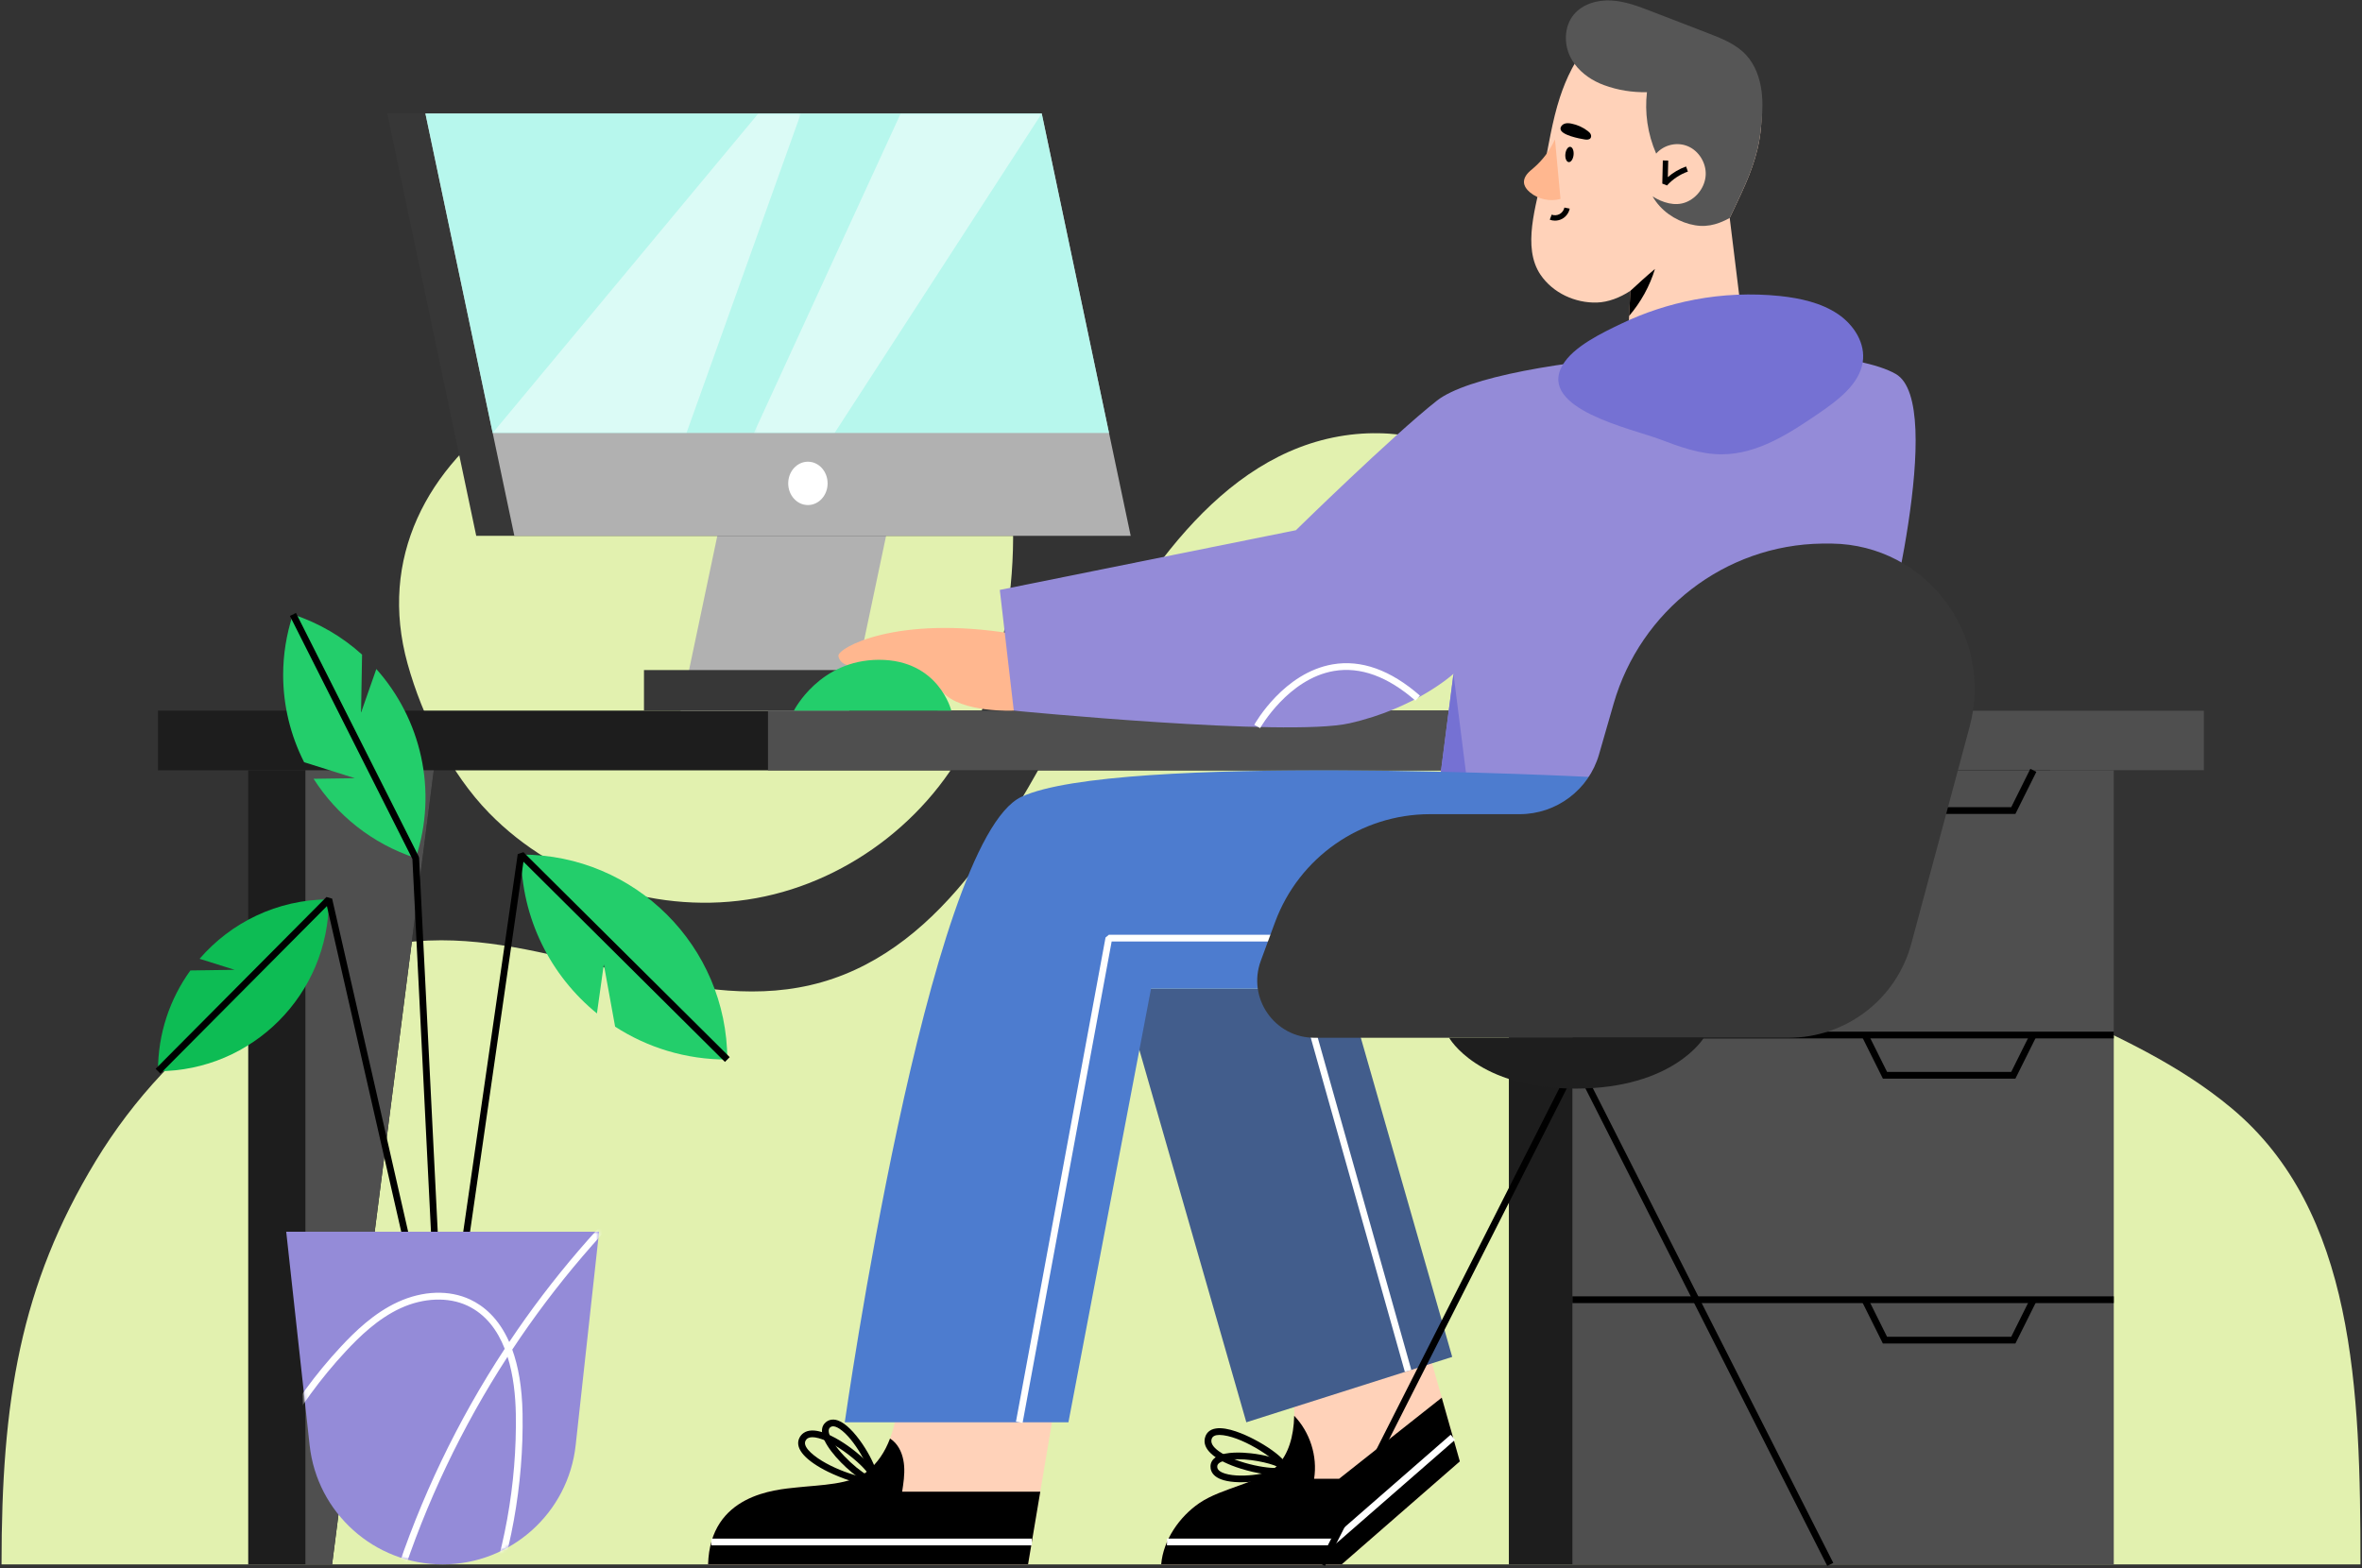 <svg width="747" height="496" viewBox="0 0 747 496" fill="none" xmlns="http://www.w3.org/2000/svg">
<rect x="0" y="0" width="747" height="496" fill="#333333" stroke="none"/>
<path d="M247.694 96.861C252.694 96.214 257.62 95.817 262.415 95.697C281.98 95.211 301.193 100.29 310.321 119.182C325.448 150.49 322.453 197.656 308.721 229.06C296.388 257.265 269.44 278.592 239.154 284.111C208.867 289.63 176.129 279.179 154.64 257.136C142.47 244.651 133.558 226.708 128.909 210.001C119.618 176.599 135.079 147.735 162.718 129.037C186.077 113.236 218.182 100.682 247.694 96.861Z" fill="#E2F1AF"/>
<path d="M0.483 494.87C0.483 443.158 6.345 406.712 30.256 367.278C54.169 327.844 95.067 297.465 139.538 297.441C180.256 297.423 220.719 321.953 259.998 310.661C298.764 299.518 321.104 258.19 340.426 221.127C359.746 184.064 385.408 143.738 425.194 137.763C463.314 132.038 498.396 161.06 521.847 193.186C545.298 225.312 563.235 262.972 593.782 287.632C627.445 314.805 672.487 322.808 705.733 350.542C744.726 383.069 746.515 439.667 746.515 494.87" fill="#E2F1AF"/>
<path d="M697.031 243.682H49.971V224.791H697.031V243.682Z" fill="#1D1D1D"/>
<path d="M697.031 243.682H242.882V224.791H697.031V243.682Z" fill="#4F4F4F"/>
<path d="M137.182 243.682L105.029 494.87H78.504V243.682H137.182Z" fill="#1D1D1D"/>
<path d="M137.182 243.682L105.029 494.87H96.591V243.682H137.182Z" fill="#4F4F4F"/>
<path d="M648.401 494.87H477.192V243.682H648.401V494.87Z" fill="#1D1D1D"/>
<path d="M668.495 494.87H497.286V243.682H668.495V494.87Z" fill="#4F4F4F"/>
<path d="M668.495 328.479H497.286V326.346H668.495V328.479Z" fill="black"/>
<path d="M668.495 412.207H497.286V410.075H668.495V412.207Z" fill="black"/>
<path d="M637.383 341.203H595.479L588.848 327.886L590.757 326.936L596.799 339.071H636.065L642.107 326.936L644.016 327.886L637.383 341.203Z" fill="black"/>
<path d="M637.383 257.474H595.479L588.848 244.157L590.757 243.207L596.799 255.342H636.065L642.107 243.207L644.016 244.157L637.383 257.474Z" fill="black"/>
<path d="M637.383 425.001H595.479L588.848 411.682L590.757 410.733L596.799 422.868H636.065L642.107 410.733L644.016 411.682L637.383 425.001Z" fill="black"/>
<path d="M215.213 224.792H268.588L280.933 166.172H227.557L215.213 224.792Z" fill="#B1B1B1"/>
<path d="M345.533 169.496H150.611L122.479 35.9H317.4L345.533 169.496Z" fill="#373737"/>
<path d="M357.59 169.496H162.67L155.817 136.965L134.536 35.9H329.457L350.737 136.965L357.59 169.496Z" fill="#B1B1B1"/>
<path d="M350.738 136.964H155.816L134.537 35.899H329.457L350.738 136.964Z" fill="#B7F7ED"/>
<path d="M261.737 152.907C261.737 156.694 258.948 159.763 255.508 159.763C252.067 159.763 249.278 156.694 249.278 152.907C249.278 149.12 252.067 146.051 255.508 146.051C258.948 146.051 261.737 149.12 261.737 152.907Z" fill="white"/>
<path d="M296.501 224.791H203.663V211.962H296.501V224.791Z" fill="#373737"/>
<mask id="mask0_13_137" style="mask-type:luminance" maskUnits="userSpaceOnUse" x="155" y="35" width="99" height="102">
<path d="M155.816 35.9H253.278V136.963H155.816V35.9Z" fill="white"/>
</mask>
<g mask="url(#mask0_13_137)">
<g opacity="0.5">
<path d="M239.834 35.899L155.815 136.964H217.107L253.279 35.899H239.834Z" fill="white"/>
</g>
</g>
<mask id="mask1_13_137" style="mask-type:luminance" maskUnits="userSpaceOnUse" x="238" y="35" width="92" height="102">
<path d="M238.427 35.9H329.458V136.963H238.427V35.9Z" fill="white"/>
</mask>
<g mask="url(#mask1_13_137)">
<g opacity="0.5">
<path d="M238.427 136.964L284.846 35.899H329.457L263.947 136.964" fill="white"/>
</g>
</g>
<path d="M320.616 224.792C320.616 224.792 304.137 225.596 298.151 218.965L267.987 210.38C267.987 210.38 265.556 209.923 265.154 207.511C264.751 205.1 283.239 194.347 320.616 200.528" fill="#FFB78F"/>
<path d="M251.079 224.792C251.079 224.792 259.124 208.717 278.015 208.717C296.903 208.717 300.861 224.792 300.861 224.792" fill="#23CE6B"/>
<path d="M556.823 41.29C556.803 41.493 556.779 41.696 556.753 41.899C556.701 42.356 556.637 42.812 556.567 43.264C556.547 43.417 556.521 43.574 556.492 43.728C556.467 43.905 556.438 44.079 556.405 44.253C556.363 44.502 556.318 44.746 556.272 44.992C556.226 45.236 556.177 45.481 556.127 45.725C556.028 46.21 555.921 46.694 555.808 47.181C554.02 54.82 550.354 61.869 547.034 68.958L553.022 117.705L514.271 118.265L515.223 99.934L515.637 91.989C515.634 91.992 515.622 91.997 515.618 92.001C512.305 94.174 508.584 95.599 505.019 95.703C498.154 95.897 491.124 92.688 487.207 86.92C481.288 78.203 485.818 65.008 488.02 54.484C489.754 46.189 490.854 38.373 493.341 30.777C494.324 27.768 495.522 24.796 497.064 21.841C497.11 21.746 497.159 21.65 497.211 21.555C497.444 21.12 497.69 20.68 497.946 20.25C497.951 20.238 497.96 20.224 497.968 20.212C500.235 16.374 503.269 12.793 507.228 10.566C512.389 7.665 519.179 7.146 524.96 7.629C536.931 8.623 549.943 12.772 554.733 24.155C555.551 26.089 556.136 28.108 556.516 30.177C557.185 33.795 557.234 37.564 556.823 41.29Z" fill="#FFD2B9"/>
<path d="M523.393 85.084C521.737 90.53 518.915 95.6 515.221 99.935L515.636 91.99C515.632 91.994 515.622 91.999 515.619 92.002C518.169 89.668 520.696 87.321 523.393 85.084Z" fill="black"/>
<path d="M491.772 44.063C490.23 47.504 487.927 50.602 485.074 53.071C484.359 53.69 483.607 54.273 483.001 55.002C482.397 55.728 481.944 56.629 481.957 57.574C481.978 58.873 482.86 60.002 483.853 60.838C486.48 63.042 490.218 63.851 493.521 62.928" fill="#FFB78F"/>
<path d="M556.823 41.29C556.803 41.493 556.779 41.696 556.753 41.899C556.701 42.356 556.637 42.812 556.567 43.264C556.547 43.417 556.521 43.574 556.492 43.728C556.467 43.905 556.438 44.079 556.405 44.253C556.363 44.502 556.318 44.746 556.272 44.992C556.226 45.236 556.177 45.481 556.127 45.725C556.028 46.21 555.921 46.694 555.808 47.181C554.02 54.82 550.354 61.869 547.034 68.958C542.773 71.271 539.054 72.15 534.371 70.891C529.695 69.633 525.238 66.658 522.649 62.135C525.796 64.108 529.718 65.351 533.214 63.964C536.703 62.579 539.27 59.068 539.441 55.313C539.61 51.562 537.317 47.79 533.878 46.294C530.428 44.792 526.242 45.766 523.775 48.593C522.412 45.481 521.478 42.189 520.997 38.831C520.537 35.636 520.487 32.378 520.861 29.17C516.128 29.232 511.729 28.553 507.281 26.927C503.659 25.605 500.28 23.346 498.004 20.267C497.994 20.25 497.98 20.229 497.968 20.212C497.466 19.528 497.023 18.806 496.642 18.044C494.527 13.813 494.689 8.316 497.69 4.655C500.481 1.252 505.191 -0.086 509.588 0.158C513.981 0.399 518.171 2.002 522.275 3.586C528.243 5.887 534.209 8.187 540.176 10.491C544.508 12.162 548.998 13.936 552.168 17.332C555.082 20.456 556.586 24.692 557.118 28.937C557.171 29.365 557.217 29.788 557.252 30.206C557.577 33.957 557.234 37.468 556.823 41.29Z" fill="#565656"/>
<path d="M527.198 58.67L525.714 58.076L525.881 50.754L527.587 50.793L527.466 56.029C529.158 54.563 531.122 53.415 533.234 52.663L533.807 54.27C531.286 55.167 529 56.689 527.198 58.67Z" fill="black"/>
<path d="M491.774 69.794C491.214 69.794 490.658 69.697 490.131 69.503L490.728 67.904C491.547 68.21 492.494 68.136 493.256 67.71C494.02 67.283 494.58 66.517 494.752 65.659L496.426 65.993C496.156 67.336 495.283 68.534 494.087 69.201C493.382 69.593 492.577 69.794 491.774 69.794Z" fill="black"/>
<path d="M497.655 48.994C497.522 50.328 496.831 51.35 496.114 51.279C495.396 51.205 494.923 50.066 495.06 48.732C495.195 47.398 495.884 46.376 496.602 46.447C497.319 46.521 497.79 47.66 497.655 48.994Z" fill="black"/>
<path d="M501.183 44.116C501.84 44.218 502.637 44.232 503.022 43.693C503.283 43.33 503.249 42.813 503.045 42.414C502.84 42.014 502.49 41.711 502.135 41.436C500.627 40.273 498.846 39.466 496.976 39.102C496.277 38.964 495.538 38.891 494.861 39.111C494.182 39.333 493.58 39.909 493.522 40.621C493.348 42.721 499.708 43.886 501.183 44.116Z" fill="black"/>
<path d="M595.183 205.903C595.183 205.903 615.92 127.652 599.535 118.29C577.028 105.428 473.337 111.86 454.449 126.729C440.379 137.805 409.837 167.723 409.837 167.723L316.194 186.611L320.616 224.792C320.616 224.792 407.024 233.233 426.718 228.811C447.799 224.079 459.672 213.138 459.672 213.138L454.048 256.945H584.664" fill="#948BD8"/>
<path d="M459.673 213.138L465.142 256.409H454.108L459.673 213.138Z" fill="#7571D3"/>
<path d="M333.332 446.076L328.995 471.862L325.129 494.871H223.938C224.562 472.597 245.432 471.232 251.89 470.535C259.527 469.711 268.983 469.676 274.108 465.585C277.564 462.825 279.903 459.234 281.478 455.048C282.438 452.509 283.119 449.756 283.597 446.83L333.332 446.076Z" fill="#FFD2B9"/>
<path d="M328.996 471.862L325.128 494.869H223.939C224.561 472.598 245.432 471.233 251.891 470.535C259.527 469.709 268.984 469.677 274.109 465.584C277.565 462.826 279.904 459.235 281.479 455.048C282.077 455.43 282.628 455.889 283.111 456.416C284.911 458.385 285.755 461.115 285.943 463.807C286.132 466.5 285.723 469.196 285.314 471.862H328.996Z" fill="black"/>
<path d="M254.756 455.742C254.112 456.945 255.297 458.443 256.406 459.487C261.662 464.436 273.236 467.979 275.242 467.363C275.041 466.623 273.557 464.412 269.675 461.213C265.864 458.071 261.829 455.723 258.882 454.932C255.655 454.067 254.978 455.329 254.756 455.742ZM274.505 469.513C270.522 469.513 263.532 466.495 260.649 464.948C254.013 461.389 251.254 457.762 252.876 454.734C253.4 453.758 254.495 452.579 256.732 452.509C260.47 452.4 265.4 455.44 268.009 457.269C271.854 459.963 275.249 463.17 276.655 465.439C276.936 465.893 277.794 467.28 277.183 468.418C276.764 469.201 275.791 469.513 274.505 469.513Z" fill="black"/>
<path d="M262.503 451.564C261.925 452.07 261.945 453.048 262.563 454.474C264.784 459.604 273.023 466.539 275.278 467.015C275.227 464.792 270.269 455.085 265.485 451.956C263.522 450.675 262.756 451.343 262.503 451.564ZM275.564 469.169C274.502 469.169 273.031 468.473 271.069 467.059C268.865 465.471 266.371 463.175 264.394 460.911C259.973 455.856 258.805 451.966 261.101 449.96C261.833 449.318 263.099 448.685 264.96 449.322C270.054 451.059 276.433 461.759 277.284 466.075C277.376 466.54 277.658 467.965 276.766 468.745C276.443 469.026 276.046 469.169 275.564 469.169Z" fill="black"/>
<path d="M326.321 488.846H224.965V486.714H326.321V488.846Z" fill="white"/>
<path d="M461.682 462.286L424.307 494.871H367.236C367.88 487.139 373.004 479.786 379.293 475.484C386.528 470.535 398.444 469.156 403.854 463.738C407.435 460.154 409.158 454.428 409.3 447.853C409.4 443.44 408.781 438.648 407.536 433.859L452.499 429.908L455.964 442.121L461.682 462.286Z" fill="#FFD2B9"/>
<path d="M461.682 462.286L424.307 494.871H367.236C367.88 487.139 373.004 479.786 379.293 475.484C386.528 470.535 398.444 469.156 403.854 463.738C407.435 460.154 409.158 454.428 409.3 447.853C414.254 452.997 416.738 460.623 415.596 467.785H423.502L455.964 442.121L461.682 462.286Z" fill="black"/>
<path d="M421.493 488.846H369.067V486.713H421.094L458.772 453.852L460.173 455.459L422.194 488.585L421.493 488.846Z" fill="white"/>
<path d="M385.662 453.916C384.353 453.916 383.543 454.3 383.243 455.057C382.748 456.306 383.499 457.659 385.478 459.078C391.264 463.232 403.063 465.048 404.917 464.131C404.187 462.209 394.042 454.977 386.877 454.006C386.433 453.947 386.029 453.916 385.662 453.916ZM402.809 466.498C398.883 466.498 393.148 465.005 389.528 463.572C382.866 460.936 379.931 457.635 381.26 454.272C381.629 453.343 382.501 452.171 384.575 451.864C388.224 451.321 393.588 453.737 396.464 455.223C400.769 457.447 404.583 460.187 406.178 462.199C406.487 462.589 407.427 463.773 406.965 464.943C406.525 466.061 404.929 466.498 402.809 466.498Z" fill="black"/>
<path d="M391.541 461.6C389.977 461.6 388.494 461.741 387.235 462.079C385.746 462.482 384.978 463.084 384.963 463.874C384.953 464.244 384.927 465.37 387.42 466.134C393.012 467.847 403.055 465.755 404.688 464.372C403.454 463.324 397.007 461.6 391.541 461.6ZM392.502 468.882C392.285 468.882 392.074 468.881 391.865 468.876C383.905 468.688 382.788 465.631 382.83 463.824C382.851 462.91 383.231 461.627 384.924 460.701C387.774 459.143 392.833 459.423 395.593 459.726C399.739 460.187 403.616 461.212 405.474 462.345C406.47 462.951 406.965 463.647 406.946 464.413C406.876 467.448 397.845 468.882 392.502 468.882Z" fill="black"/>
<path d="M354.777 312.771L394.164 449.913L459.272 429.23L425.929 312.771" fill="#425D8C"/>
<path d="M444.292 433.95L408.512 306.86L410.565 306.28L446.345 433.37L444.292 433.95Z" fill="white"/>
<path d="M502.676 245.773C502.676 245.773 352.768 238.13 323.027 252.068C293.287 266.008 267.163 449.913 267.163 449.913H337.897L364.021 312.771H447.857" fill="#4D7CCF"/>
<path d="M323.402 450.106L321.305 449.717L349.634 296.567L350.683 295.694H484.177V297.826H351.57L323.402 450.106Z" fill="white"/>
<path d="M562.851 93.629C569.366 94.321 575.963 95.792 581.194 99.303C586.424 102.814 590.053 108.708 589.089 114.64C587.948 121.663 581.127 126.716 574.824 131.014C565.784 137.176 555.873 143.623 544.697 143.712C537.768 143.768 531.206 141.332 524.86 138.935C516.074 135.617 486.303 129.332 494.128 115.58C497.506 109.641 506.614 105.332 512.857 102.336C520.114 98.854 527.898 96.312 535.889 94.792C544.79 93.1 553.883 92.723 562.851 93.629Z" fill="#7571D3"/>
<path d="M398.527 230.321L396.667 229.28C397.043 228.61 406.037 212.819 421.454 210.158C430.487 208.598 439.774 211.923 449.053 220.042L447.648 221.646C438.877 213.972 430.187 210.815 421.817 212.26C407.391 214.749 398.616 230.166 398.527 230.321Z" fill="white"/>
<path d="M622.924 229.814C630.685 200.924 609.213 172.315 579.302 171.951C578.817 171.946 578.326 171.943 577.831 171.943C577.318 171.943 576.808 171.946 576.299 171.951C545.571 172.34 518.819 193.077 510.32 222.609L505.703 238.649C502.482 249.839 492.245 257.548 480.599 257.548H452.268C430.394 257.548 410.834 271.174 403.254 291.694L398.737 303.931C394.375 315.74 403.111 328.282 415.701 328.282H565.65C583.829 328.282 599.746 316.077 604.464 298.519L622.924 229.814Z" fill="#373737"/>
<path d="M419.029 495.351L417.127 494.389L497.505 335.637L499.407 336.6L419.029 495.351Z" fill="black"/>
<path d="M577.885 495.351L497.505 336.6L499.407 335.637L579.787 494.389L577.885 495.351Z" fill="black"/>
<path d="M458.307 328.282C458.307 328.282 467.224 344.359 498.263 344.359C529.302 344.359 538.849 328.282 538.849 328.282" fill="#1E1E1E"/>
<path d="M230.021 335.162C216.945 335.2 204.755 331.38 194.536 324.764L190.959 305.077L188.784 320.581C174.196 308.697 164.857 290.615 164.792 270.331H164.997C200.818 270.331 229.915 299.314 230.021 335.162Z" fill="#23CE6B"/>
<path d="M103.999 284.499V284.666C103.999 314.521 79.847 338.767 49.969 338.855C49.935 326.958 53.736 315.946 60.211 306.984L74.203 306.784L63.123 303.296C73.026 291.826 87.655 284.545 103.999 284.499Z" fill="#0DBC54"/>
<path d="M131.478 271.444C117.6 266.862 106.468 257.782 99.175 246.357L112.256 246.173L96.177 241.111C91.882 232.653 89.55 223.202 89.55 213.5C89.55 207.157 90.548 200.713 92.641 194.362C101.009 197.122 108.379 201.519 114.508 207.085L114.188 225.428L119.016 211.632C133.07 227.37 138.563 249.969 131.478 271.444Z" fill="#23CE6B"/>
<path d="M138.951 442.487L103.391 286.625L50.727 339.607L49.214 338.104L103.242 283.747L105.039 284.262L141.03 442.015L138.951 442.487Z" fill="black"/>
<path d="M138.926 442.304L130.425 271.724L91.687 194.84L93.591 193.881L132.431 270.963L132.544 271.392L141.057 442.198L138.926 442.304Z" fill="black"/>
<path d="M141.046 442.402L138.936 442.097L163.737 270.176L165.544 269.572L230.773 334.407L229.27 335.92L165.544 272.58L141.046 442.402Z" fill="black"/>
<path d="M189.464 389.629H90.517L97.921 457.161C100.274 478.621 118.402 494.869 139.99 494.869C161.579 494.869 179.707 478.621 182.059 457.161L189.464 389.629Z" fill="#948BD8"/>
<mask id="mask2_13_137" style="mask-type:luminance" maskUnits="userSpaceOnUse" x="90" y="389" width="100" height="106">
<path d="M90.517 389.63L97.921 457.162C100.272 478.622 118.403 494.87 139.991 494.87C161.581 494.87 179.707 478.622 182.061 457.162L189.463 389.63H90.517Z" fill="white"/>
</mask>
<g mask="url(#mask2_13_137)">
<path d="M160.518 429.187C146.145 451.333 134.682 475.367 126.54 500.648C124.835 505.935 123.237 511.556 124.005 517.007C124.677 521.796 127.913 527.434 133.427 528.5C141.392 530.036 147.882 521.322 151.299 512.65C159.423 492.033 163.514 469.423 163.133 447.267C163.034 441.551 162.383 435.076 160.518 429.187ZM135.285 530.812C134.534 530.812 133.778 530.739 133.021 530.592C126.482 529.329 122.667 522.819 121.893 517.304C121.063 511.405 122.73 505.519 124.511 499.993C132.879 474.011 144.729 449.339 159.624 426.657C157.319 420.785 153.622 415.747 147.803 413.014C141.815 410.203 133.937 410.498 126.727 413.804C119.504 417.116 113.636 422.858 109.328 427.49C93.522 444.487 81.82 465.276 75.493 487.608L73.441 487.026C79.862 464.372 91.731 443.282 107.765 426.036C112.208 421.261 118.276 415.335 125.839 411.866C133.727 408.248 142.064 407.963 148.711 411.085C152.964 413.083 157.72 416.976 161.044 424.515C174.54 404.334 190.458 385.768 208.489 369.3L209.927 370.873C191.663 387.556 175.577 406.41 162.006 426.917C163.877 432.07 165.118 438.702 165.264 447.23C165.651 469.664 161.509 492.557 153.283 513.431C151.302 518.457 148.585 522.883 145.63 525.888C142.435 529.137 138.898 530.812 135.285 530.812Z" fill="white"/>
</g>
</svg>
